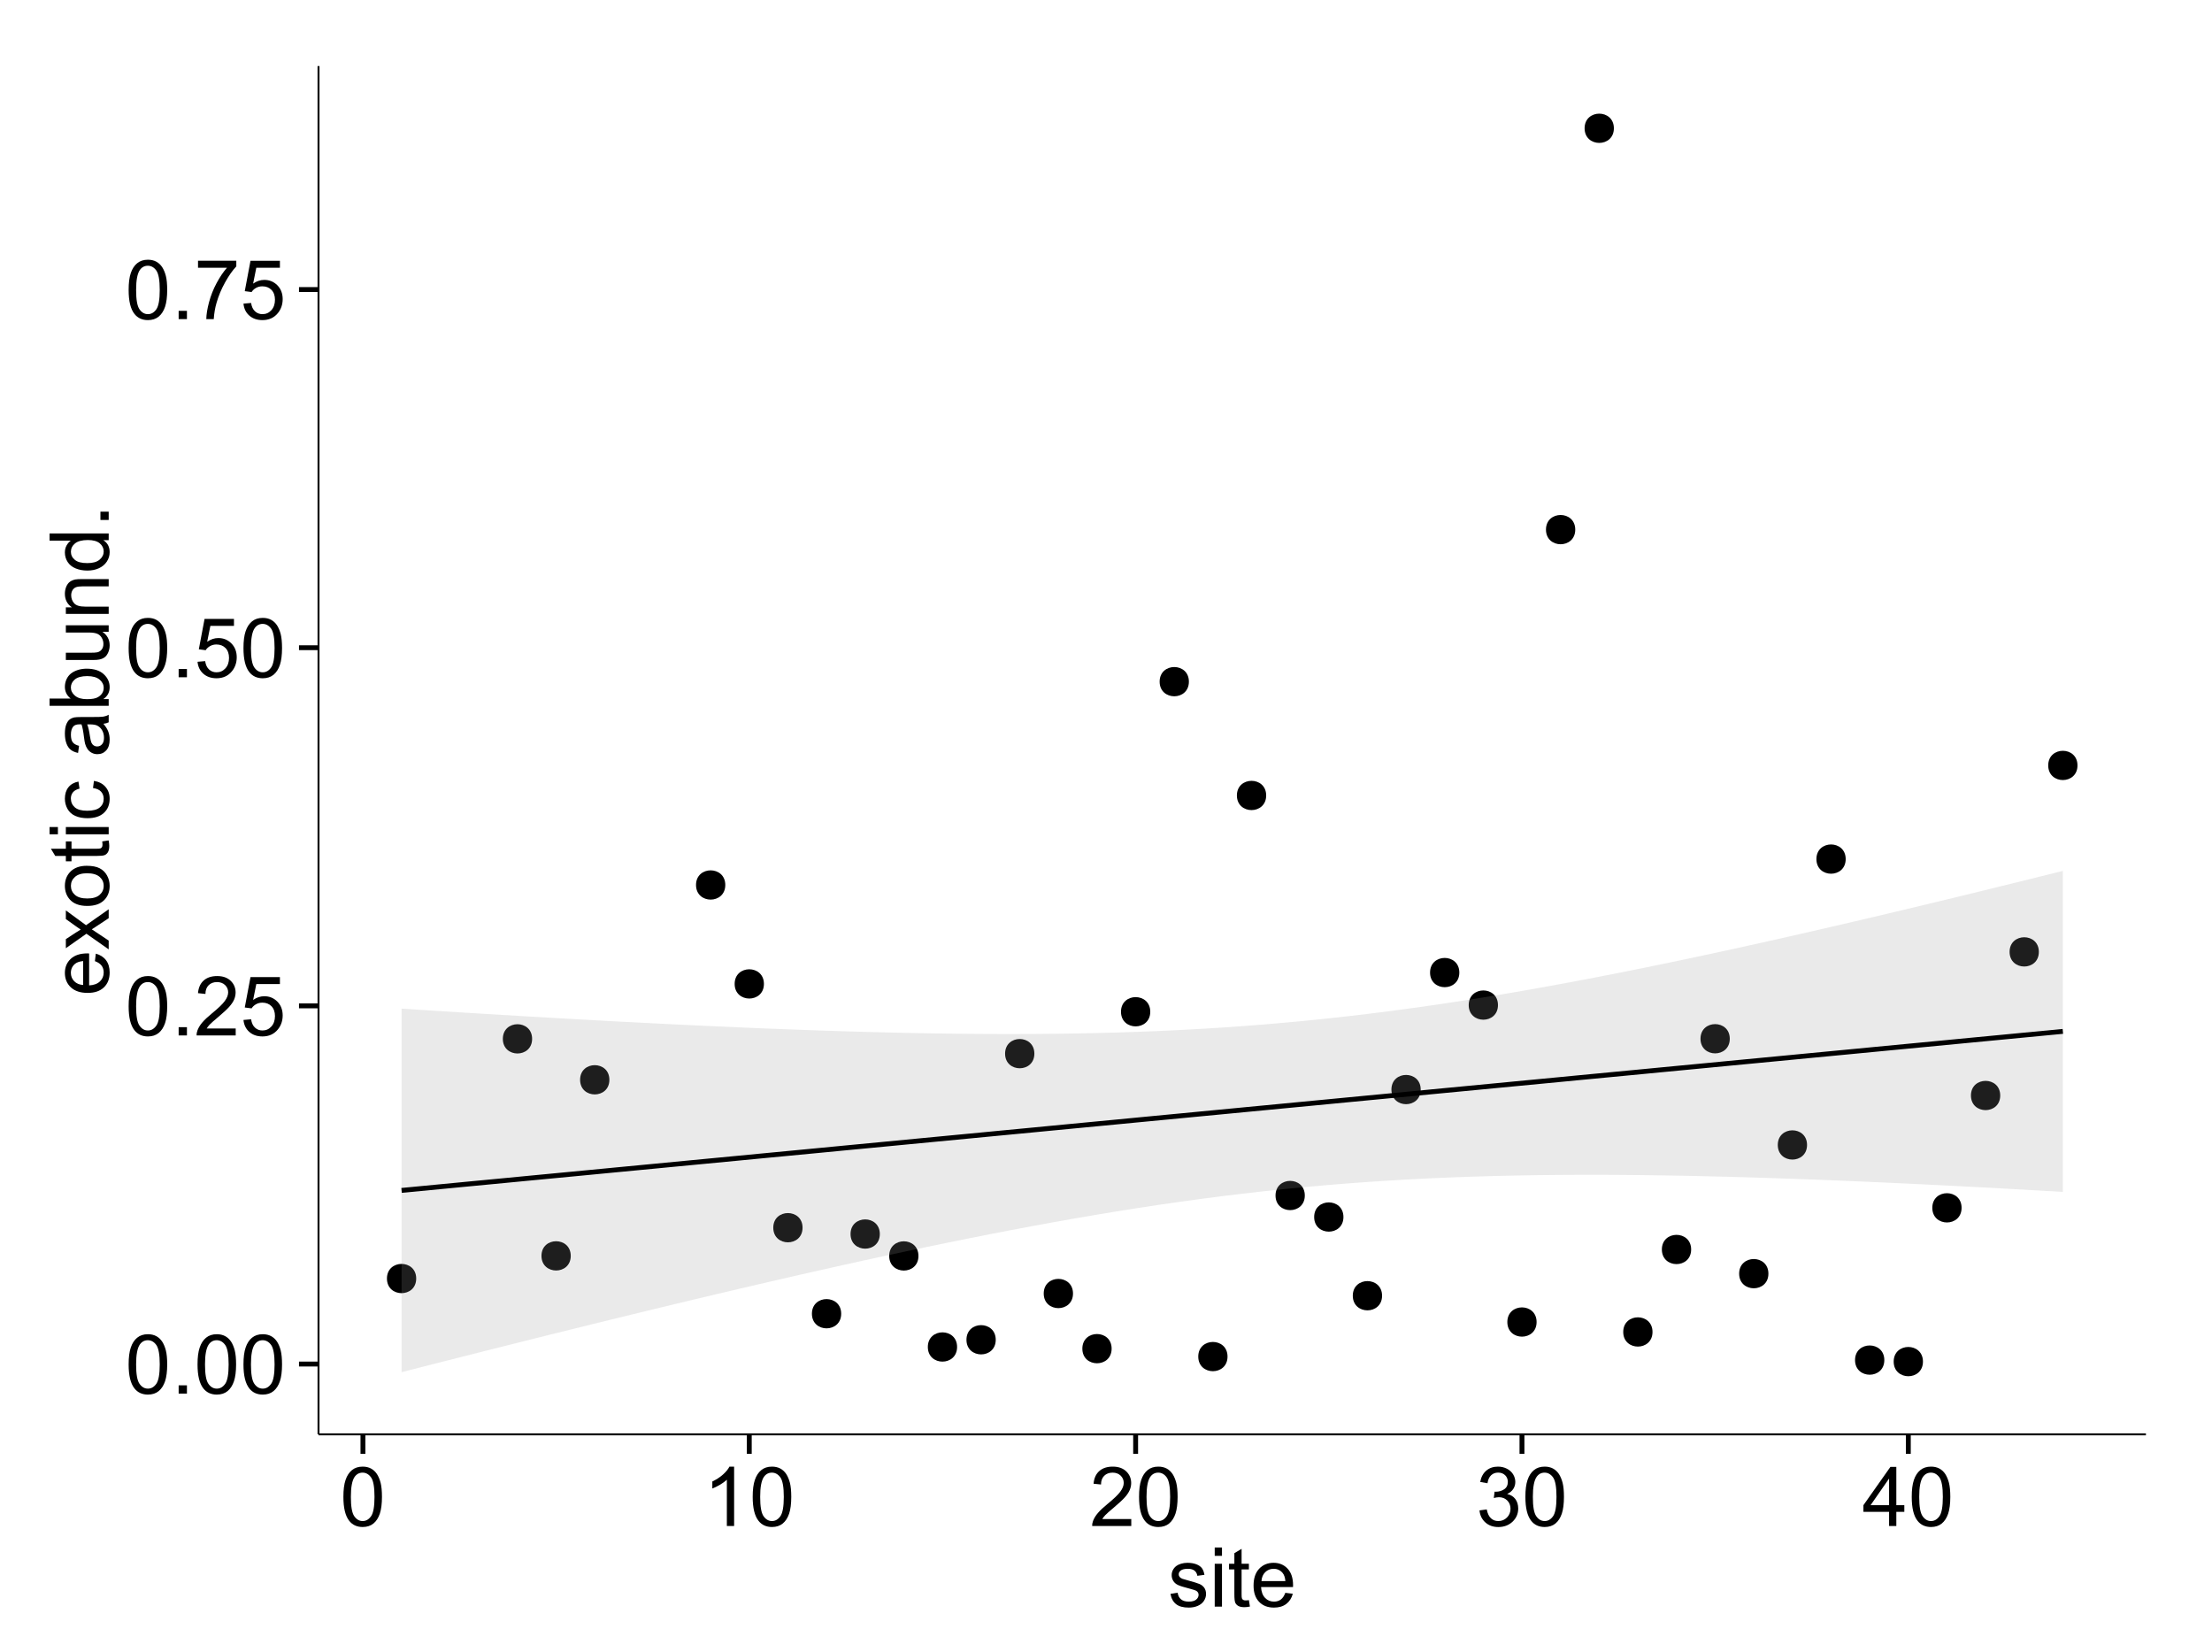 <?xml version="1.0" encoding="UTF-8"?>
<svg xmlns="http://www.w3.org/2000/svg" xmlns:xlink="http://www.w3.org/1999/xlink" width="482pt" height="360pt" viewBox="0 0 482 360" version="1.1">
<defs>
<g>
<symbol overflow="visible" id="glyph0-0">
<path style="stroke:none;" d="M 0.746 -6.355 C 0.742 -7.875 0.898 -9.102 1.215 -10.031 C 1.527 -10.961 1.996 -11.676 2.613 -12.18 C 3.23 -12.684 4.008 -12.938 4.949 -12.938 C 5.637 -12.938 6.242 -12.797 6.766 -12.52 C 7.285 -12.238 7.715 -11.836 8.059 -11.316 C 8.395 -10.789 8.664 -10.152 8.859 -9.398 C 9.051 -8.645 9.145 -7.629 9.148 -6.355 C 9.145 -4.84 8.992 -3.617 8.684 -2.691 C 8.371 -1.762 7.906 -1.047 7.289 -0.539 C 6.672 -0.035 5.891 0.215 4.949 0.219 C 3.703 0.215 2.727 -0.227 2.023 -1.117 C 1.168 -2.188 0.742 -3.934 0.746 -6.355 Z M 2.375 -6.355 C 2.371 -4.234 2.621 -2.824 3.117 -2.129 C 3.609 -1.426 4.219 -1.078 4.949 -1.082 C 5.672 -1.078 6.281 -1.43 6.781 -2.137 C 7.273 -2.836 7.523 -4.242 7.523 -6.355 C 7.523 -8.473 7.273 -9.883 6.781 -10.582 C 6.281 -11.277 5.664 -11.625 4.93 -11.629 C 4.199 -11.625 3.621 -11.316 3.191 -10.703 C 2.645 -9.918 2.371 -8.469 2.375 -6.355 Z M 2.375 -6.355 "/>
</symbol>
<symbol overflow="visible" id="glyph0-1">
<path style="stroke:none;" d="M 1.633 0 L 1.633 -1.801 L 3.438 -1.801 L 3.438 0 Z M 1.633 0 "/>
</symbol>
<symbol overflow="visible" id="glyph0-2">
<path style="stroke:none;" d="M 9.062 -1.52 L 9.062 0 L 0.547 0 C 0.531 -0.379 0.594 -0.742 0.73 -1.098 C 0.945 -1.676 1.293 -2.25 1.77 -2.812 C 2.246 -3.375 2.934 -4.023 3.84 -4.766 C 5.238 -5.906 6.188 -6.816 6.68 -7.492 C 7.172 -8.16 7.418 -8.793 7.418 -9.395 C 7.418 -10.02 7.191 -10.551 6.746 -10.98 C 6.293 -11.41 5.711 -11.625 4.992 -11.629 C 4.23 -11.625 3.621 -11.395 3.164 -10.941 C 2.703 -10.48 2.469 -9.848 2.469 -9.043 L 0.844 -9.211 C 0.953 -10.422 1.371 -11.344 2.102 -11.984 C 2.824 -12.617 3.801 -12.938 5.027 -12.938 C 6.262 -12.938 7.238 -12.594 7.961 -11.91 C 8.68 -11.223 9.039 -10.371 9.043 -9.359 C 9.039 -8.84 8.934 -8.336 8.727 -7.84 C 8.512 -7.34 8.164 -6.812 7.676 -6.266 C 7.188 -5.711 6.375 -4.957 5.238 -4 C 4.285 -3.199 3.676 -2.66 3.41 -2.379 C 3.141 -2.094 2.918 -1.805 2.742 -1.52 Z M 9.062 -1.52 "/>
</symbol>
<symbol overflow="visible" id="glyph0-3">
<path style="stroke:none;" d="M 0.746 -3.375 L 2.406 -3.516 C 2.527 -2.707 2.812 -2.098 3.266 -1.691 C 3.711 -1.281 4.254 -1.078 4.887 -1.082 C 5.648 -1.078 6.293 -1.363 6.82 -1.941 C 7.344 -2.512 7.605 -3.273 7.609 -4.227 C 7.605 -5.125 7.352 -5.84 6.848 -6.363 C 6.34 -6.883 5.676 -7.141 4.859 -7.145 C 4.344 -7.141 3.887 -7.027 3.48 -6.797 C 3.07 -6.566 2.746 -6.266 2.516 -5.898 L 1.027 -6.09 L 2.277 -12.711 L 8.684 -12.711 L 8.684 -11.195 L 3.543 -11.195 L 2.848 -7.734 C 3.621 -8.273 4.43 -8.543 5.281 -8.543 C 6.402 -8.543 7.352 -8.152 8.129 -7.371 C 8.898 -6.59 9.285 -5.586 9.289 -4.367 C 9.285 -3.195 8.945 -2.188 8.27 -1.344 C 7.441 -0.301 6.316 0.215 4.887 0.219 C 3.715 0.215 2.758 -0.109 2.016 -0.766 C 1.273 -1.418 0.848 -2.289 0.746 -3.375 Z M 0.746 -3.375 "/>
</symbol>
<symbol overflow="visible" id="glyph0-4">
<path style="stroke:none;" d="M 0.852 -11.195 L 0.852 -12.719 L 9.195 -12.719 L 9.195 -11.488 C 8.367 -10.613 7.555 -9.453 6.754 -8.008 C 5.945 -6.559 5.324 -5.07 4.887 -3.543 C 4.57 -2.461 4.367 -1.281 4.281 0 L 2.656 0 C 2.668 -1.012 2.867 -2.234 3.25 -3.672 C 3.629 -5.105 4.176 -6.492 4.891 -7.828 C 5.602 -9.16 6.359 -10.281 7.164 -11.195 Z M 0.852 -11.195 "/>
</symbol>
<symbol overflow="visible" id="glyph0-5">
<path style="stroke:none;" d="M 6.707 0 L 5.125 0 L 5.125 -10.082 C 4.742 -9.715 4.242 -9.352 3.625 -8.988 C 3.004 -8.625 2.449 -8.352 1.961 -8.172 L 1.961 -9.703 C 2.844 -10.117 3.617 -10.621 4.281 -11.215 C 4.941 -11.805 5.41 -12.379 5.688 -12.938 L 6.707 -12.938 Z M 6.707 0 "/>
</symbol>
<symbol overflow="visible" id="glyph0-6">
<path style="stroke:none;" d="M 0.758 -3.402 L 2.336 -3.613 C 2.516 -2.711 2.824 -2.062 3.266 -1.672 C 3.699 -1.273 4.23 -1.078 4.859 -1.082 C 5.602 -1.078 6.23 -1.336 6.746 -1.855 C 7.254 -2.367 7.512 -3.004 7.516 -3.77 C 7.512 -4.492 7.273 -5.094 6.801 -5.566 C 6.324 -6.035 5.723 -6.27 4.992 -6.273 C 4.691 -6.27 4.316 -6.211 3.875 -6.102 L 4.051 -7.488 C 4.152 -7.473 4.238 -7.465 4.305 -7.469 C 4.977 -7.465 5.582 -7.641 6.125 -7.996 C 6.66 -8.344 6.93 -8.887 6.934 -9.625 C 6.93 -10.199 6.734 -10.68 6.344 -11.062 C 5.949 -11.445 5.441 -11.637 4.824 -11.637 C 4.207 -11.637 3.695 -11.441 3.285 -11.055 C 2.875 -10.668 2.613 -10.09 2.496 -9.316 L 0.914 -9.598 C 1.105 -10.656 1.543 -11.477 2.23 -12.062 C 2.914 -12.645 3.766 -12.938 4.789 -12.938 C 5.488 -12.938 6.137 -12.785 6.73 -12.484 C 7.32 -12.18 7.773 -11.77 8.09 -11.25 C 8.402 -10.727 8.559 -10.172 8.562 -9.59 C 8.559 -9.031 8.41 -8.523 8.113 -8.066 C 7.812 -7.609 7.371 -7.246 6.785 -6.977 C 7.547 -6.801 8.137 -6.438 8.562 -5.883 C 8.98 -5.328 9.191 -4.633 9.195 -3.805 C 9.191 -2.676 8.781 -1.723 7.965 -0.945 C 7.141 -0.164 6.105 0.223 4.852 0.227 C 3.719 0.223 2.777 -0.109 2.035 -0.781 C 1.285 -1.453 0.859 -2.328 0.758 -3.402 Z M 0.758 -3.402 "/>
</symbol>
<symbol overflow="visible" id="glyph0-7">
<path style="stroke:none;" d="M 5.82 0 L 5.82 -3.086 L 0.227 -3.086 L 0.227 -4.535 L 6.109 -12.883 L 7.398 -12.883 L 7.398 -4.535 L 9.141 -4.535 L 9.141 -3.086 L 7.398 -3.086 L 7.398 0 Z M 5.82 -4.535 L 5.82 -10.344 L 1.785 -4.535 Z M 5.82 -4.535 "/>
</symbol>
<symbol overflow="visible" id="glyph0-8">
<path style="stroke:none;" d="M 0.555 -2.785 L 2.117 -3.031 C 2.203 -2.402 2.449 -1.922 2.852 -1.59 C 3.25 -1.254 3.812 -1.09 4.535 -1.09 C 5.262 -1.09 5.801 -1.234 6.152 -1.531 C 6.504 -1.824 6.68 -2.172 6.68 -2.574 C 6.68 -2.926 6.523 -3.207 6.215 -3.418 C 5.996 -3.555 5.457 -3.734 4.598 -3.953 C 3.434 -4.246 2.629 -4.5 2.184 -4.715 C 1.734 -4.926 1.395 -5.223 1.164 -5.602 C 0.93 -5.98 0.812 -6.398 0.816 -6.855 C 0.812 -7.27 0.91 -7.652 1.102 -8.012 C 1.293 -8.363 1.551 -8.66 1.883 -8.895 C 2.125 -9.074 2.461 -9.227 2.887 -9.355 C 3.309 -9.48 3.766 -9.543 4.254 -9.547 C 4.984 -9.543 5.625 -9.438 6.184 -9.23 C 6.734 -9.016 7.145 -8.73 7.41 -8.371 C 7.672 -8.008 7.852 -7.527 7.953 -6.926 L 6.406 -6.715 C 6.332 -7.195 6.129 -7.57 5.793 -7.84 C 5.453 -8.105 4.977 -8.238 4.367 -8.242 C 3.637 -8.238 3.121 -8.117 2.812 -7.883 C 2.5 -7.641 2.344 -7.359 2.348 -7.039 C 2.344 -6.832 2.406 -6.648 2.539 -6.484 C 2.664 -6.312 2.867 -6.172 3.148 -6.062 C 3.301 -6.004 3.766 -5.871 4.543 -5.66 C 5.66 -5.359 6.441 -5.113 6.887 -4.926 C 7.324 -4.734 7.672 -4.457 7.926 -4.094 C 8.176 -3.73 8.301 -3.281 8.305 -2.742 C 8.301 -2.215 8.148 -1.719 7.844 -1.254 C 7.535 -0.785 7.09 -0.422 6.512 -0.172 C 5.926 0.086 5.27 0.211 4.543 0.211 C 3.328 0.211 2.406 -0.039 1.77 -0.543 C 1.133 -1.047 0.727 -1.793 0.555 -2.785 Z M 0.555 -2.785 "/>
</symbol>
<symbol overflow="visible" id="glyph0-9">
<path style="stroke:none;" d="M 1.195 -11.066 L 1.195 -12.883 L 2.777 -12.883 L 2.777 -11.066 Z M 1.195 0 L 1.195 -9.336 L 2.777 -9.336 L 2.777 0 Z M 1.195 0 "/>
</symbol>
<symbol overflow="visible" id="glyph0-10">
<path style="stroke:none;" d="M 4.641 -1.414 L 4.867 -0.016 C 4.422 0.078 4.023 0.121 3.672 0.125 C 3.098 0.121 2.652 0.035 2.336 -0.148 C 2.02 -0.328 1.797 -0.566 1.668 -0.863 C 1.539 -1.156 1.477 -1.781 1.477 -2.734 L 1.477 -8.102 L 0.316 -8.102 L 0.316 -9.336 L 1.477 -9.336 L 1.477 -11.645 L 3.051 -12.594 L 3.051 -9.336 L 4.641 -9.336 L 4.641 -8.102 L 3.051 -8.102 L 3.051 -2.645 C 3.047 -2.191 3.074 -1.902 3.133 -1.773 C 3.188 -1.645 3.277 -1.543 3.406 -1.465 C 3.527 -1.387 3.707 -1.348 3.945 -1.352 C 4.117 -1.348 4.352 -1.367 4.641 -1.414 Z M 4.641 -1.414 "/>
</symbol>
<symbol overflow="visible" id="glyph0-11">
<path style="stroke:none;" d="M 7.578 -3.008 L 9.211 -2.805 C 8.953 -1.848 8.473 -1.105 7.777 -0.578 C 7.078 -0.051 6.188 0.211 5.105 0.211 C 3.738 0.211 2.656 -0.207 1.859 -1.051 C 1.055 -1.887 0.656 -3.066 0.66 -4.586 C 0.656 -6.156 1.059 -7.375 1.871 -8.246 C 2.676 -9.109 3.727 -9.543 5.02 -9.547 C 6.266 -9.543 7.285 -9.117 8.078 -8.27 C 8.867 -7.418 9.262 -6.223 9.266 -4.684 C 9.262 -4.586 9.258 -4.445 9.254 -4.262 L 2.293 -4.262 C 2.348 -3.234 2.641 -2.449 3.164 -1.906 C 3.684 -1.359 4.332 -1.09 5.117 -1.09 C 5.691 -1.09 6.188 -1.242 6.598 -1.547 C 7.008 -1.852 7.332 -2.336 7.578 -3.008 Z M 2.383 -5.562 L 7.594 -5.562 C 7.523 -6.344 7.324 -6.934 6.996 -7.328 C 6.492 -7.934 5.836 -8.238 5.035 -8.242 C 4.305 -8.238 3.695 -7.996 3.203 -7.512 C 2.707 -7.027 2.434 -6.375 2.383 -5.562 Z M 2.383 -5.562 "/>
</symbol>
<symbol overflow="visible" id="glyph1-0">
<path style="stroke:none;" d="M -3.004 -7.578 L -2.805 -9.211 C -1.848 -8.953 -1.105 -8.473 -0.578 -7.777 C -0.051 -7.078 0.211 -6.188 0.211 -5.105 C 0.211 -3.738 -0.207 -2.656 -1.051 -1.859 C -1.887 -1.055 -3.066 -0.656 -4.586 -0.66 C -6.156 -0.656 -7.375 -1.059 -8.246 -1.871 C -9.109 -2.676 -9.543 -3.727 -9.547 -5.02 C -9.543 -6.266 -9.117 -7.285 -8.27 -8.078 C -7.418 -8.867 -6.223 -9.262 -4.684 -9.266 C -4.586 -9.262 -4.445 -9.258 -4.262 -9.254 L -4.262 -2.293 C -3.234 -2.348 -2.449 -2.641 -1.906 -3.164 C -1.359 -3.684 -1.09 -4.332 -1.09 -5.117 C -1.09 -5.691 -1.242 -6.188 -1.547 -6.598 C -1.852 -7.008 -2.336 -7.332 -3.004 -7.578 Z M -5.562 -2.383 L -5.562 -7.594 C -6.344 -7.523 -6.934 -7.324 -7.328 -6.996 C -7.934 -6.492 -8.238 -5.836 -8.242 -5.035 C -8.238 -4.305 -7.996 -3.695 -7.512 -3.203 C -7.027 -2.707 -6.375 -2.434 -5.562 -2.383 Z M -5.562 -2.383 "/>
</symbol>
<symbol overflow="visible" id="glyph1-1">
<path style="stroke:none;" d="M 0 -0.133 L -4.852 -3.543 L -9.336 -0.387 L -9.336 -2.363 L -7.145 -3.797 C -6.727 -4.066 -6.379 -4.281 -6.102 -4.445 C -6.484 -4.703 -6.828 -4.941 -7.129 -5.16 L -9.336 -6.734 L -9.336 -8.621 L -4.938 -5.398 L 0 -8.867 L 0 -6.926 L -2.898 -5.008 L -3.684 -4.5 L 0 -2.047 Z M 0 -0.133 "/>
</symbol>
<symbol overflow="visible" id="glyph1-2">
<path style="stroke:none;" d="M -4.668 -0.598 C -6.391 -0.598 -7.672 -1.078 -8.508 -2.039 C -9.199 -2.84 -9.543 -3.816 -9.547 -4.977 C -9.543 -6.254 -9.125 -7.305 -8.285 -8.121 C -7.441 -8.934 -6.277 -9.34 -4.797 -9.344 C -3.594 -9.34 -2.648 -9.16 -1.961 -8.801 C -1.27 -8.441 -0.734 -7.914 -0.359 -7.227 C 0.023 -6.535 0.211 -5.785 0.211 -4.977 C 0.211 -3.664 -0.207 -2.609 -1.047 -1.805 C -1.883 -1 -3.09 -0.598 -4.668 -0.598 Z M -4.668 -2.223 C -3.469 -2.219 -2.574 -2.48 -1.98 -3.004 C -1.387 -3.523 -1.09 -4.18 -1.09 -4.977 C -1.09 -5.758 -1.387 -6.41 -1.984 -6.934 C -2.582 -7.453 -3.492 -7.715 -4.719 -7.719 C -5.867 -7.715 -6.742 -7.453 -7.34 -6.93 C -7.934 -6.402 -8.23 -5.75 -8.234 -4.977 C -8.23 -4.18 -7.938 -3.523 -7.348 -3.004 C -6.754 -2.48 -5.859 -2.219 -4.668 -2.223 Z M -4.668 -2.223 "/>
</symbol>
<symbol overflow="visible" id="glyph1-3">
<path style="stroke:none;" d="M -1.414 -4.641 L -0.016 -4.867 C 0.078 -4.422 0.121 -4.023 0.125 -3.672 C 0.121 -3.098 0.035 -2.652 -0.148 -2.336 C -0.328 -2.02 -0.566 -1.797 -0.863 -1.668 C -1.156 -1.539 -1.781 -1.477 -2.734 -1.477 L -8.102 -1.477 L -8.102 -0.316 L -9.336 -0.316 L -9.336 -1.477 L -11.645 -1.477 L -12.594 -3.051 L -9.336 -3.051 L -9.336 -4.641 L -8.102 -4.641 L -8.102 -3.051 L -2.645 -3.051 C -2.191 -3.047 -1.902 -3.074 -1.773 -3.133 C -1.645 -3.188 -1.543 -3.277 -1.465 -3.406 C -1.387 -3.527 -1.348 -3.707 -1.352 -3.945 C -1.348 -4.117 -1.367 -4.352 -1.414 -4.641 Z M -1.414 -4.641 "/>
</symbol>
<symbol overflow="visible" id="glyph1-4">
<path style="stroke:none;" d="M -11.066 -1.195 L -12.883 -1.195 L -12.883 -2.777 L -11.066 -2.777 Z M 0 -1.195 L -9.336 -1.195 L -9.336 -2.777 L 0 -2.777 Z M 0 -1.195 "/>
</symbol>
<symbol overflow="visible" id="glyph1-5">
<path style="stroke:none;" d="M -3.418 -7.277 L -3.215 -8.832 C -2.141 -8.66 -1.301 -8.227 -0.699 -7.527 C -0.09 -6.824 0.211 -5.965 0.211 -4.949 C 0.211 -3.668 -0.203 -2.641 -1.039 -1.867 C -1.871 -1.09 -3.07 -0.703 -4.633 -0.703 C -5.637 -0.703 -6.52 -0.867 -7.277 -1.203 C -8.031 -1.535 -8.598 -2.047 -8.977 -2.73 C -9.355 -3.41 -9.543 -4.152 -9.547 -4.957 C -9.543 -5.969 -9.289 -6.797 -8.777 -7.441 C -8.262 -8.086 -7.531 -8.5 -6.59 -8.684 L -6.355 -7.145 C -6.98 -6.996 -7.453 -6.738 -7.77 -6.367 C -8.082 -5.992 -8.238 -5.543 -8.242 -5.02 C -8.238 -4.219 -7.953 -3.57 -7.387 -3.074 C -6.812 -2.574 -5.91 -2.324 -4.676 -2.328 C -3.422 -2.324 -2.508 -2.566 -1.941 -3.047 C -1.371 -3.527 -1.09 -4.152 -1.09 -4.93 C -1.09 -5.547 -1.277 -6.066 -1.66 -6.484 C -2.035 -6.898 -2.621 -7.164 -3.418 -7.277 Z M -3.418 -7.277 "/>
</symbol>
<symbol overflow="visible" id="glyph1-6">
<path style="stroke:none;" d=""/>
</symbol>
<symbol overflow="visible" id="glyph1-7">
<path style="stroke:none;" d="M -1.152 -7.277 C -0.648 -6.691 -0.297 -6.125 -0.094 -5.586 C 0.109 -5.039 0.211 -4.457 0.211 -3.84 C 0.211 -2.812 -0.039 -2.027 -0.539 -1.477 C -1.039 -0.926 -1.68 -0.648 -2.461 -0.652 C -2.918 -0.648 -3.336 -0.754 -3.715 -0.961 C -4.09 -1.168 -4.391 -1.438 -4.621 -1.777 C -4.848 -2.113 -5.02 -2.496 -5.141 -2.918 C -5.219 -3.227 -5.301 -3.695 -5.379 -4.324 C -5.531 -5.602 -5.711 -6.539 -5.922 -7.145 C -6.137 -7.148 -6.273 -7.152 -6.336 -7.156 C -6.977 -7.152 -7.434 -7.004 -7.699 -6.707 C -8.055 -6.301 -8.23 -5.699 -8.234 -4.906 C -8.23 -4.156 -8.102 -3.609 -7.844 -3.258 C -7.582 -2.902 -7.121 -2.637 -6.461 -2.469 L -6.672 -0.922 C -7.332 -1.059 -7.867 -1.293 -8.273 -1.617 C -8.68 -1.938 -8.992 -2.402 -9.215 -3.016 C -9.434 -3.621 -9.543 -4.328 -9.547 -5.133 C -9.543 -5.93 -9.449 -6.574 -9.266 -7.074 C -9.074 -7.57 -8.84 -7.938 -8.555 -8.172 C -8.27 -8.402 -7.91 -8.566 -7.48 -8.664 C -7.207 -8.715 -6.719 -8.742 -6.02 -8.746 L -3.91 -8.746 C -2.434 -8.742 -1.504 -8.773 -1.117 -8.844 C -0.727 -8.906 -0.355 -9.043 0 -9.246 L 0 -7.594 C -0.328 -7.43 -0.711 -7.324 -1.152 -7.277 Z M -4.684 -7.145 C -4.445 -6.566 -4.246 -5.707 -4.086 -4.562 C -3.988 -3.91 -3.883 -3.449 -3.77 -3.18 C -3.648 -2.91 -3.477 -2.703 -3.254 -2.555 C -3.027 -2.406 -2.777 -2.332 -2.504 -2.336 C -2.078 -2.332 -1.727 -2.492 -1.449 -2.816 C -1.164 -3.133 -1.023 -3.602 -1.027 -4.219 C -1.023 -4.828 -1.156 -5.367 -1.426 -5.844 C -1.691 -6.312 -2.059 -6.664 -2.523 -6.891 C -2.879 -7.059 -3.406 -7.141 -4.105 -7.145 Z M -4.684 -7.145 "/>
</symbol>
<symbol overflow="visible" id="glyph1-8">
<path style="stroke:none;" d="M 0 -2.645 L 0 -1.18 L -12.883 -1.18 L -12.883 -2.762 L -8.289 -2.762 C -9.125 -3.426 -9.543 -4.277 -9.547 -5.316 C -9.543 -5.887 -9.43 -6.434 -9.199 -6.949 C -8.965 -7.461 -8.637 -7.883 -8.223 -8.215 C -7.801 -8.543 -7.297 -8.801 -6.703 -8.992 C -6.109 -9.176 -5.477 -9.27 -4.809 -9.273 C -3.203 -9.27 -1.965 -8.875 -1.098 -8.086 C -0.223 -7.293 0.211 -6.344 0.211 -5.238 C 0.211 -4.137 -0.246 -3.27 -1.168 -2.645 Z M -4.738 -2.629 C -3.617 -2.625 -2.809 -2.777 -2.312 -3.086 C -1.496 -3.582 -1.09 -4.254 -1.09 -5.105 C -1.09 -5.793 -1.387 -6.391 -1.988 -6.898 C -2.586 -7.398 -3.484 -7.652 -4.676 -7.656 C -5.895 -7.652 -6.793 -7.41 -7.371 -6.93 C -7.949 -6.445 -8.238 -5.859 -8.242 -5.176 C -8.238 -4.48 -7.938 -3.883 -7.34 -3.383 C -6.738 -2.875 -5.871 -2.625 -4.738 -2.629 Z M -4.738 -2.629 "/>
</symbol>
<symbol overflow="visible" id="glyph1-9">
<path style="stroke:none;" d="M 0 -7.305 L -1.371 -7.305 C -0.316 -6.574 0.211 -5.586 0.211 -4.344 C 0.211 -3.789 0.105 -3.273 -0.105 -2.797 C -0.316 -2.316 -0.578 -1.965 -0.898 -1.734 C -1.215 -1.504 -1.609 -1.34 -2.074 -1.25 C -2.383 -1.18 -2.875 -1.148 -3.551 -1.152 L -9.336 -1.152 L -9.336 -2.734 L -4.156 -2.734 C -3.328 -2.73 -2.773 -2.762 -2.488 -2.828 C -2.07 -2.926 -1.742 -3.137 -1.508 -3.461 C -1.266 -3.781 -1.148 -4.18 -1.152 -4.656 C -1.148 -5.129 -1.27 -5.574 -1.516 -5.992 C -1.754 -6.406 -2.086 -6.699 -2.508 -6.875 C -2.926 -7.047 -3.531 -7.137 -4.332 -7.137 L -9.336 -7.137 L -9.336 -8.719 L 0 -8.719 Z M 0 -7.305 "/>
</symbol>
<symbol overflow="visible" id="glyph1-10">
<path style="stroke:none;" d="M 0 -1.188 L -9.336 -1.188 L -9.336 -2.609 L -8.008 -2.609 C -9.031 -3.293 -9.543 -4.285 -9.547 -5.582 C -9.543 -6.141 -9.441 -6.656 -9.242 -7.133 C -9.035 -7.602 -8.77 -7.957 -8.445 -8.191 C -8.113 -8.426 -7.727 -8.59 -7.277 -8.684 C -6.98 -8.742 -6.465 -8.77 -5.738 -8.773 L 0 -8.773 L 0 -7.188 L -5.68 -7.188 C -6.32 -7.184 -6.801 -7.121 -7.121 -7.004 C -7.438 -6.879 -7.695 -6.66 -7.887 -6.348 C -8.074 -6.031 -8.168 -5.664 -8.172 -5.246 C -8.168 -4.57 -7.953 -3.992 -7.531 -3.504 C -7.102 -3.012 -6.293 -2.766 -5.098 -2.77 L 0 -2.77 Z M 0 -1.188 "/>
</symbol>
<symbol overflow="visible" id="glyph1-11">
<path style="stroke:none;" d="M 0 -7.242 L -1.176 -7.242 C -0.25 -6.648 0.211 -5.777 0.211 -4.633 C 0.211 -3.887 0.008 -3.203 -0.402 -2.578 C -0.812 -1.953 -1.387 -1.469 -2.121 -1.129 C -2.855 -0.785 -3.699 -0.613 -4.656 -0.617 C -5.586 -0.613 -6.43 -0.77 -7.191 -1.082 C -7.949 -1.391 -8.531 -1.855 -8.938 -2.477 C -9.34 -3.098 -9.543 -3.793 -9.547 -4.562 C -9.543 -5.121 -9.426 -5.621 -9.188 -6.062 C -8.949 -6.5 -8.641 -6.859 -8.262 -7.137 L -12.883 -7.137 L -12.883 -8.711 L 0 -8.711 Z M -4.656 -2.242 C -3.461 -2.238 -2.566 -2.488 -1.977 -2.996 C -1.383 -3.496 -1.09 -4.094 -1.09 -4.781 C -1.09 -5.473 -1.371 -6.059 -1.938 -6.543 C -2.5 -7.023 -3.363 -7.266 -4.527 -7.27 C -5.801 -7.266 -6.738 -7.02 -7.336 -6.531 C -7.934 -6.035 -8.23 -5.43 -8.234 -4.711 C -8.23 -4.008 -7.945 -3.418 -7.371 -2.949 C -6.797 -2.473 -5.891 -2.238 -4.656 -2.242 Z M -4.656 -2.242 "/>
</symbol>
<symbol overflow="visible" id="glyph1-12">
<path style="stroke:none;" d="M 0 -1.633 L -1.801 -1.633 L -1.801 -3.438 L 0 -3.438 Z M 0 -1.633 "/>
</symbol>
</g>
<clipPath id="clip1">
  <path d="M 69.406 14.398 L 468.602 14.398 L 468.602 313.531 L 69.406 313.531 Z M 69.406 14.398 "/>
</clipPath>
</defs>
<g id="surface6336">
<rect x="0" y="0" width="482" height="360" style="fill:rgb(100%,100%,100%);fill-opacity:1;stroke:none;"/>
<rect x="0" y="0" width="482" height="360" style="fill:rgb(100%,100%,100%);fill-opacity:1;stroke:none;"/>
<path style="fill:none;stroke-width:1.063;stroke-linecap:round;stroke-linejoin:round;stroke:rgb(100%,100%,100%);stroke-opacity:1;stroke-miterlimit:10;" d="M 0 360 L 482 360 L 482 0 L 0 0 Z M 0 360 "/>
<g clip-path="url(#clip1)" clip-rule="nonzero">
<path style=" stroke:none;fill-rule:nonzero;fill:rgb(100%,100%,100%);fill-opacity:1;" d="M 69.406 312.531 L 467.602 312.531 L 467.602 14.398 L 69.406 14.398 Z M 69.406 312.531 "/>
<path style=" stroke:none;fill-rule:nonzero;fill:rgb(0%,0%,0%);fill-opacity:1;" d="M 89.629 278.582 C 89.629 281.418 85.379 281.418 85.379 278.582 C 85.379 275.746 89.629 275.746 89.629 278.582 "/>
<path style=" stroke:none;fill-rule:nonzero;fill:rgb(0%,0%,0%);fill-opacity:1;" d="M 114.887 226.359 C 114.887 229.195 110.633 229.195 110.633 226.359 C 110.633 223.523 114.887 223.523 114.887 226.359 "/>
<path style=" stroke:none;fill-rule:nonzero;fill:rgb(0%,0%,0%);fill-opacity:1;" d="M 123.305 273.645 C 123.305 276.477 119.051 276.477 119.051 273.645 C 119.051 270.809 123.305 270.809 123.305 273.645 "/>
<path style=" stroke:none;fill-rule:nonzero;fill:rgb(0%,0%,0%);fill-opacity:1;" d="M 131.723 235.277 C 131.723 238.113 127.473 238.113 127.473 235.277 C 127.473 232.445 131.723 232.445 131.723 235.277 "/>
<path style=" stroke:none;fill-rule:nonzero;fill:rgb(0%,0%,0%);fill-opacity:1;" d="M 156.977 192.828 C 156.977 195.664 152.727 195.664 152.727 192.828 C 152.727 189.996 156.977 189.996 156.977 192.828 "/>
<path style=" stroke:none;fill-rule:nonzero;fill:rgb(0%,0%,0%);fill-opacity:1;" d="M 165.398 214.387 C 165.398 217.219 161.145 217.219 161.145 214.387 C 161.145 211.551 165.398 211.551 165.398 214.387 "/>
<path style=" stroke:none;fill-rule:nonzero;fill:rgb(0%,0%,0%);fill-opacity:1;" d="M 173.816 267.504 C 173.816 270.34 169.562 270.34 169.562 267.504 C 169.562 264.672 173.816 264.672 173.816 267.504 "/>
<path style=" stroke:none;fill-rule:nonzero;fill:rgb(0%,0%,0%);fill-opacity:1;" d="M 182.234 286.25 C 182.234 289.086 177.98 289.086 177.98 286.25 C 177.98 283.414 182.234 283.414 182.234 286.25 "/>
<path style=" stroke:none;fill-rule:nonzero;fill:rgb(0%,0%,0%);fill-opacity:1;" d="M 190.652 268.887 C 190.652 271.719 186.402 271.719 186.402 268.887 C 186.402 266.051 190.652 266.051 190.652 268.887 "/>
<path style=" stroke:none;fill-rule:nonzero;fill:rgb(0%,0%,0%);fill-opacity:1;" d="M 199.07 273.66 C 199.07 276.492 194.82 276.492 194.82 273.66 C 194.82 270.824 199.07 270.824 199.07 273.66 "/>
<path style=" stroke:none;fill-rule:nonzero;fill:rgb(0%,0%,0%);fill-opacity:1;" d="M 207.488 293.496 C 207.488 296.332 203.238 296.332 203.238 293.496 C 203.238 290.664 207.488 290.664 207.488 293.496 "/>
<path style=" stroke:none;fill-rule:nonzero;fill:rgb(0%,0%,0%);fill-opacity:1;" d="M 215.906 291.926 C 215.906 294.758 211.656 294.758 211.656 291.926 C 211.656 289.09 215.906 289.09 215.906 291.926 "/>
<path style=" stroke:none;fill-rule:nonzero;fill:rgb(0%,0%,0%);fill-opacity:1;" d="M 224.328 229.582 C 224.328 232.414 220.074 232.414 220.074 229.582 C 220.074 226.746 224.328 226.746 224.328 229.582 "/>
<path style=" stroke:none;fill-rule:nonzero;fill:rgb(0%,0%,0%);fill-opacity:1;" d="M 232.746 281.848 C 232.746 284.684 228.492 284.684 228.492 281.848 C 228.492 279.012 232.746 279.012 232.746 281.848 "/>
<path style=" stroke:none;fill-rule:nonzero;fill:rgb(0%,0%,0%);fill-opacity:1;" d="M 241.164 293.859 C 241.164 296.695 236.91 296.695 236.91 293.859 C 236.91 291.023 241.164 291.023 241.164 293.859 "/>
<path style=" stroke:none;fill-rule:nonzero;fill:rgb(0%,0%,0%);fill-opacity:1;" d="M 249.582 220.453 C 249.582 223.285 245.328 223.285 245.328 220.453 C 245.328 217.617 249.582 217.617 249.582 220.453 "/>
<path style=" stroke:none;fill-rule:nonzero;fill:rgb(0%,0%,0%);fill-opacity:1;" d="M 258 148.527 C 258 151.363 253.75 151.363 253.75 148.527 C 253.75 145.691 258 145.691 258 148.527 "/>
<path style=" stroke:none;fill-rule:nonzero;fill:rgb(0%,0%,0%);fill-opacity:1;" d="M 266.418 295.586 C 266.418 298.422 262.168 298.422 262.168 295.586 C 262.168 292.754 266.418 292.754 266.418 295.586 "/>
<path style=" stroke:none;fill-rule:nonzero;fill:rgb(0%,0%,0%);fill-opacity:1;" d="M 274.836 173.324 C 274.836 176.16 270.586 176.16 270.586 173.324 C 270.586 170.488 274.836 170.488 274.836 173.324 "/>
<path style=" stroke:none;fill-rule:nonzero;fill:rgb(0%,0%,0%);fill-opacity:1;" d="M 283.258 260.492 C 283.258 263.324 279.004 263.324 279.004 260.492 C 279.004 257.656 283.258 257.656 283.258 260.492 "/>
<path style=" stroke:none;fill-rule:nonzero;fill:rgb(0%,0%,0%);fill-opacity:1;" d="M 291.676 265.18 C 291.676 268.012 287.422 268.012 287.422 265.18 C 287.422 262.344 291.676 262.344 291.676 265.18 "/>
<path style=" stroke:none;fill-rule:nonzero;fill:rgb(0%,0%,0%);fill-opacity:1;" d="M 300.094 282.328 C 300.094 285.16 295.84 285.16 295.84 282.328 C 295.84 279.492 300.094 279.492 300.094 282.328 "/>
<path style=" stroke:none;fill-rule:nonzero;fill:rgb(0%,0%,0%);fill-opacity:1;" d="M 308.512 237.406 C 308.512 240.242 304.258 240.242 304.258 237.406 C 304.258 234.574 308.512 234.574 308.512 237.406 "/>
<path style=" stroke:none;fill-rule:nonzero;fill:rgb(0%,0%,0%);fill-opacity:1;" d="M 316.93 211.914 C 316.93 214.746 312.68 214.746 312.68 211.914 C 312.68 209.078 316.93 209.078 316.93 211.914 "/>
<path style=" stroke:none;fill-rule:nonzero;fill:rgb(0%,0%,0%);fill-opacity:1;" d="M 325.348 219 C 325.348 221.832 321.098 221.832 321.098 219 C 321.098 216.164 325.348 216.164 325.348 219 "/>
<path style=" stroke:none;fill-rule:nonzero;fill:rgb(0%,0%,0%);fill-opacity:1;" d="M 333.766 288.059 C 333.766 290.891 329.516 290.891 329.516 288.059 C 329.516 285.223 333.766 285.223 333.766 288.059 "/>
<path style=" stroke:none;fill-rule:nonzero;fill:rgb(0%,0%,0%);fill-opacity:1;" d="M 342.188 115.402 C 342.188 118.234 337.934 118.234 337.934 115.402 C 337.934 112.566 342.188 112.566 342.188 115.402 "/>
<path style=" stroke:none;fill-rule:nonzero;fill:rgb(0%,0%,0%);fill-opacity:1;" d="M 350.605 27.953 C 350.605 30.785 346.352 30.785 346.352 27.953 C 346.352 25.117 350.605 25.117 350.605 27.953 "/>
<path style=" stroke:none;fill-rule:nonzero;fill:rgb(0%,0%,0%);fill-opacity:1;" d="M 359.023 290.223 C 359.023 293.055 354.77 293.055 354.77 290.223 C 354.77 287.387 359.023 287.387 359.023 290.223 "/>
<path style=" stroke:none;fill-rule:nonzero;fill:rgb(0%,0%,0%);fill-opacity:1;" d="M 367.441 272.25 C 367.441 275.086 363.188 275.086 363.188 272.25 C 363.188 269.418 367.441 269.418 367.441 272.25 "/>
<path style=" stroke:none;fill-rule:nonzero;fill:rgb(0%,0%,0%);fill-opacity:1;" d="M 375.859 226.336 C 375.859 229.168 371.609 229.168 371.609 226.336 C 371.609 223.5 375.859 223.5 375.859 226.336 "/>
<path style=" stroke:none;fill-rule:nonzero;fill:rgb(0%,0%,0%);fill-opacity:1;" d="M 384.277 277.52 C 384.277 280.355 380.027 280.355 380.027 277.52 C 380.027 274.684 384.277 274.684 384.277 277.52 "/>
<path style=" stroke:none;fill-rule:nonzero;fill:rgb(0%,0%,0%);fill-opacity:1;" d="M 392.695 249.477 C 392.695 252.309 388.445 252.309 388.445 249.477 C 388.445 246.641 392.695 246.641 392.695 249.477 "/>
<path style=" stroke:none;fill-rule:nonzero;fill:rgb(0%,0%,0%);fill-opacity:1;" d="M 401.113 187.188 C 401.113 190.023 396.863 190.023 396.863 187.188 C 396.863 184.355 401.113 184.355 401.113 187.188 "/>
<path style=" stroke:none;fill-rule:nonzero;fill:rgb(0%,0%,0%);fill-opacity:1;" d="M 409.535 296.352 C 409.535 299.188 405.281 299.188 405.281 296.352 C 405.281 293.52 409.535 293.52 409.535 296.352 "/>
<path style=" stroke:none;fill-rule:nonzero;fill:rgb(0%,0%,0%);fill-opacity:1;" d="M 417.953 296.68 C 417.953 299.516 413.699 299.516 413.699 296.68 C 413.699 293.844 417.953 293.844 417.953 296.68 "/>
<path style=" stroke:none;fill-rule:nonzero;fill:rgb(0%,0%,0%);fill-opacity:1;" d="M 426.371 263.176 C 426.371 266.012 422.117 266.012 422.117 263.176 C 422.117 260.344 426.371 260.344 426.371 263.176 "/>
<path style=" stroke:none;fill-rule:nonzero;fill:rgb(0%,0%,0%);fill-opacity:1;" d="M 434.789 238.699 C 434.789 241.535 430.539 241.535 430.539 238.699 C 430.539 235.867 434.789 235.867 434.789 238.699 "/>
<path style=" stroke:none;fill-rule:nonzero;fill:rgb(0%,0%,0%);fill-opacity:1;" d="M 443.207 207.406 C 443.207 210.242 438.957 210.242 438.957 207.406 C 438.957 204.57 443.207 204.57 443.207 207.406 "/>
<path style=" stroke:none;fill-rule:nonzero;fill:rgb(0%,0%,0%);fill-opacity:1;" d="M 451.625 166.781 C 451.625 169.613 447.375 169.613 447.375 166.781 C 447.375 163.945 451.625 163.945 451.625 166.781 "/>
<path style=" stroke:none;fill-rule:nonzero;fill:rgb(0%,0%,0%);fill-opacity:1;" d="M 90.691 278.582 C 90.691 282.836 84.316 282.836 84.316 278.582 C 84.316 274.332 90.691 274.332 90.691 278.582 "/>
<path style=" stroke:none;fill-rule:nonzero;fill:rgb(0%,0%,0%);fill-opacity:1;" d="M 115.949 226.359 C 115.949 230.609 109.57 230.609 109.57 226.359 C 109.57 222.105 115.949 222.105 115.949 226.359 "/>
<path style=" stroke:none;fill-rule:nonzero;fill:rgb(0%,0%,0%);fill-opacity:1;" d="M 124.367 273.645 C 124.367 277.895 117.988 277.895 117.988 273.645 C 117.988 269.391 124.367 269.391 124.367 273.645 "/>
<path style=" stroke:none;fill-rule:nonzero;fill:rgb(0%,0%,0%);fill-opacity:1;" d="M 132.785 235.277 C 132.785 239.531 126.406 239.531 126.406 235.277 C 126.406 231.027 132.785 231.027 132.785 235.277 "/>
<path style=" stroke:none;fill-rule:nonzero;fill:rgb(0%,0%,0%);fill-opacity:1;" d="M 158.043 192.828 C 158.043 197.082 151.664 197.082 151.664 192.828 C 151.664 188.578 158.043 188.578 158.043 192.828 "/>
<path style=" stroke:none;fill-rule:nonzero;fill:rgb(0%,0%,0%);fill-opacity:1;" d="M 166.461 214.387 C 166.461 218.637 160.082 218.637 160.082 214.387 C 160.082 210.133 166.461 210.133 166.461 214.387 "/>
<path style=" stroke:none;fill-rule:nonzero;fill:rgb(0%,0%,0%);fill-opacity:1;" d="M 174.879 267.504 C 174.879 271.758 168.5 271.758 168.5 267.504 C 168.5 263.254 174.879 263.254 174.879 267.504 "/>
<path style=" stroke:none;fill-rule:nonzero;fill:rgb(0%,0%,0%);fill-opacity:1;" d="M 183.297 286.25 C 183.297 290.5 176.918 290.5 176.918 286.25 C 176.918 281.996 183.297 281.996 183.297 286.25 "/>
<path style=" stroke:none;fill-rule:nonzero;fill:rgb(0%,0%,0%);fill-opacity:1;" d="M 191.715 268.887 C 191.715 273.137 185.336 273.137 185.336 268.887 C 185.336 264.633 191.715 264.633 191.715 268.887 "/>
<path style=" stroke:none;fill-rule:nonzero;fill:rgb(0%,0%,0%);fill-opacity:1;" d="M 200.133 273.66 C 200.133 277.91 193.758 277.91 193.758 273.66 C 193.758 269.406 200.133 269.406 200.133 273.66 "/>
<path style=" stroke:none;fill-rule:nonzero;fill:rgb(0%,0%,0%);fill-opacity:1;" d="M 208.551 293.496 C 208.551 297.75 202.176 297.75 202.176 293.496 C 202.176 289.246 208.551 289.246 208.551 293.496 "/>
<path style=" stroke:none;fill-rule:nonzero;fill:rgb(0%,0%,0%);fill-opacity:1;" d="M 216.973 291.926 C 216.973 296.176 210.594 296.176 210.594 291.926 C 210.594 287.672 216.973 287.672 216.973 291.926 "/>
<path style=" stroke:none;fill-rule:nonzero;fill:rgb(0%,0%,0%);fill-opacity:1;" d="M 225.391 229.582 C 225.391 233.832 219.012 233.832 219.012 229.582 C 219.012 225.328 225.391 225.328 225.391 229.582 "/>
<path style=" stroke:none;fill-rule:nonzero;fill:rgb(0%,0%,0%);fill-opacity:1;" d="M 233.809 281.848 C 233.809 286.098 227.43 286.098 227.43 281.848 C 227.43 277.594 233.809 277.594 233.809 281.848 "/>
<path style=" stroke:none;fill-rule:nonzero;fill:rgb(0%,0%,0%);fill-opacity:1;" d="M 242.227 293.859 C 242.227 298.113 235.848 298.113 235.848 293.859 C 235.848 289.609 242.227 289.609 242.227 293.859 "/>
<path style=" stroke:none;fill-rule:nonzero;fill:rgb(0%,0%,0%);fill-opacity:1;" d="M 250.645 220.453 C 250.645 224.703 244.266 224.703 244.266 220.453 C 244.266 216.199 250.645 216.199 250.645 220.453 "/>
<path style=" stroke:none;fill-rule:nonzero;fill:rgb(0%,0%,0%);fill-opacity:1;" d="M 259.062 148.527 C 259.062 152.781 252.688 152.781 252.688 148.527 C 252.688 144.277 259.062 144.277 259.062 148.527 "/>
<path style=" stroke:none;fill-rule:nonzero;fill:rgb(0%,0%,0%);fill-opacity:1;" d="M 267.48 295.586 C 267.48 299.84 261.105 299.84 261.105 295.586 C 261.105 291.336 267.48 291.336 267.48 295.586 "/>
<path style=" stroke:none;fill-rule:nonzero;fill:rgb(0%,0%,0%);fill-opacity:1;" d="M 275.902 173.324 C 275.902 177.578 269.523 177.578 269.523 173.324 C 269.523 169.074 275.902 169.074 275.902 173.324 "/>
<path style=" stroke:none;fill-rule:nonzero;fill:rgb(0%,0%,0%);fill-opacity:1;" d="M 284.32 260.492 C 284.32 264.742 277.941 264.742 277.941 260.492 C 277.941 256.238 284.32 256.238 284.32 260.492 "/>
<path style=" stroke:none;fill-rule:nonzero;fill:rgb(0%,0%,0%);fill-opacity:1;" d="M 292.738 265.18 C 292.738 269.43 286.359 269.43 286.359 265.18 C 286.359 260.926 292.738 260.926 292.738 265.18 "/>
<path style=" stroke:none;fill-rule:nonzero;fill:rgb(0%,0%,0%);fill-opacity:1;" d="M 301.156 282.328 C 301.156 286.578 294.777 286.578 294.777 282.328 C 294.777 278.074 301.156 278.074 301.156 282.328 "/>
<path style=" stroke:none;fill-rule:nonzero;fill:rgb(0%,0%,0%);fill-opacity:1;" d="M 309.574 237.406 C 309.574 241.66 303.195 241.66 303.195 237.406 C 303.195 233.156 309.574 233.156 309.574 237.406 "/>
<path style=" stroke:none;fill-rule:nonzero;fill:rgb(0%,0%,0%);fill-opacity:1;" d="M 317.992 211.914 C 317.992 216.164 311.613 216.164 311.613 211.914 C 311.613 207.66 317.992 207.66 317.992 211.914 "/>
<path style=" stroke:none;fill-rule:nonzero;fill:rgb(0%,0%,0%);fill-opacity:1;" d="M 326.41 219 C 326.41 223.25 320.035 223.25 320.035 219 C 320.035 214.746 326.41 214.746 326.41 219 "/>
<path style=" stroke:none;fill-rule:nonzero;fill:rgb(0%,0%,0%);fill-opacity:1;" d="M 334.828 288.059 C 334.828 292.309 328.453 292.309 328.453 288.059 C 328.453 283.805 334.828 283.805 334.828 288.059 "/>
<path style=" stroke:none;fill-rule:nonzero;fill:rgb(0%,0%,0%);fill-opacity:1;" d="M 343.25 115.402 C 343.25 119.652 336.871 119.652 336.871 115.402 C 336.871 111.148 343.25 111.148 343.25 115.402 "/>
<path style=" stroke:none;fill-rule:nonzero;fill:rgb(0%,0%,0%);fill-opacity:1;" d="M 351.668 27.953 C 351.668 32.203 345.289 32.203 345.289 27.953 C 345.289 23.699 351.668 23.699 351.668 27.953 "/>
<path style=" stroke:none;fill-rule:nonzero;fill:rgb(0%,0%,0%);fill-opacity:1;" d="M 360.086 290.223 C 360.086 294.473 353.707 294.473 353.707 290.223 C 353.707 285.969 360.086 285.969 360.086 290.223 "/>
<path style=" stroke:none;fill-rule:nonzero;fill:rgb(0%,0%,0%);fill-opacity:1;" d="M 368.504 272.25 C 368.504 276.504 362.125 276.504 362.125 272.25 C 362.125 268 368.504 268 368.504 272.25 "/>
<path style=" stroke:none;fill-rule:nonzero;fill:rgb(0%,0%,0%);fill-opacity:1;" d="M 376.922 226.336 C 376.922 230.586 370.543 230.586 370.543 226.336 C 370.543 222.082 376.922 222.082 376.922 226.336 "/>
<path style=" stroke:none;fill-rule:nonzero;fill:rgb(0%,0%,0%);fill-opacity:1;" d="M 385.34 277.52 C 385.34 281.77 378.965 281.77 378.965 277.52 C 378.965 273.266 385.34 273.266 385.34 277.52 "/>
<path style=" stroke:none;fill-rule:nonzero;fill:rgb(0%,0%,0%);fill-opacity:1;" d="M 393.758 249.477 C 393.758 253.727 387.383 253.727 387.383 249.477 C 387.383 245.223 393.758 245.223 393.758 249.477 "/>
<path style=" stroke:none;fill-rule:nonzero;fill:rgb(0%,0%,0%);fill-opacity:1;" d="M 402.18 187.188 C 402.18 191.441 395.801 191.441 395.801 187.188 C 395.801 182.938 402.18 182.938 402.18 187.188 "/>
<path style=" stroke:none;fill-rule:nonzero;fill:rgb(0%,0%,0%);fill-opacity:1;" d="M 410.598 296.352 C 410.598 300.605 404.219 300.605 404.219 296.352 C 404.219 292.102 410.598 292.102 410.598 296.352 "/>
<path style=" stroke:none;fill-rule:nonzero;fill:rgb(0%,0%,0%);fill-opacity:1;" d="M 419.016 296.68 C 419.016 300.934 412.637 300.934 412.637 296.68 C 412.637 292.43 419.016 292.43 419.016 296.68 "/>
<path style=" stroke:none;fill-rule:nonzero;fill:rgb(0%,0%,0%);fill-opacity:1;" d="M 427.434 263.176 C 427.434 267.43 421.055 267.43 421.055 263.176 C 421.055 258.926 427.434 258.926 427.434 263.176 "/>
<path style=" stroke:none;fill-rule:nonzero;fill:rgb(0%,0%,0%);fill-opacity:1;" d="M 435.852 238.699 C 435.852 242.953 429.473 242.953 429.473 238.699 C 429.473 234.449 435.852 234.449 435.852 238.699 "/>
<path style=" stroke:none;fill-rule:nonzero;fill:rgb(0%,0%,0%);fill-opacity:1;" d="M 444.27 207.406 C 444.27 211.66 437.895 211.66 437.895 207.406 C 437.895 203.156 444.27 203.156 444.27 207.406 "/>
<path style=" stroke:none;fill-rule:nonzero;fill:rgb(0%,0%,0%);fill-opacity:1;" d="M 452.688 166.781 C 452.688 171.031 446.312 171.031 446.312 166.781 C 446.312 162.527 452.688 162.527 452.688 166.781 "/>
<path style=" stroke:none;fill-rule:nonzero;fill:rgb(60%,60%,60%);fill-opacity:0.2;" d="M 87.504 219.777 L 92.086 220.07 L 96.668 220.359 L 101.25 220.645 L 105.832 220.926 L 114.996 221.473 L 119.578 221.738 L 124.164 222 L 128.746 222.254 L 133.328 222.504 L 137.91 222.746 L 142.492 222.98 L 147.074 223.211 L 151.656 223.43 L 156.238 223.641 L 160.82 223.844 L 165.402 224.039 L 169.984 224.219 L 174.566 224.391 L 179.148 224.551 L 183.73 224.699 L 188.312 224.836 L 192.895 224.953 L 197.477 225.059 L 202.059 225.145 L 206.641 225.215 L 211.223 225.266 L 215.809 225.297 L 220.391 225.305 L 224.973 225.293 L 229.555 225.254 L 234.137 225.191 L 238.719 225.098 L 243.301 224.98 L 247.883 224.828 L 252.465 224.648 L 257.047 224.434 L 261.629 224.184 L 266.211 223.902 L 270.793 223.582 L 275.375 223.227 L 279.957 222.832 L 284.539 222.402 L 289.121 221.934 L 293.703 221.43 L 298.285 220.887 L 302.867 220.309 L 307.453 219.695 L 312.035 219.047 L 316.617 218.363 L 321.199 217.652 L 325.781 216.906 L 330.363 216.133 L 334.945 215.332 L 339.527 214.504 L 344.109 213.648 L 348.691 212.773 L 353.273 211.875 L 357.855 210.953 L 362.438 210.016 L 367.02 209.059 L 371.602 208.082 L 376.184 207.094 L 380.766 206.09 L 385.348 205.07 L 389.93 204.039 L 394.512 202.992 L 399.098 201.938 L 403.68 200.871 L 408.262 199.797 L 412.844 198.711 L 417.426 197.617 L 422.008 196.516 L 426.59 195.406 L 431.172 194.289 L 435.754 193.164 L 440.336 192.035 L 444.918 190.898 L 449.5 189.758 L 449.5 259.703 L 444.918 259.438 L 440.336 259.18 L 435.754 258.926 L 431.172 258.68 L 426.59 258.441 L 422.008 258.211 L 417.426 257.984 L 412.844 257.766 L 408.262 257.559 L 403.68 257.359 L 399.098 257.172 L 394.512 256.992 L 389.93 256.828 L 385.348 256.672 L 380.766 256.531 L 376.184 256.402 L 371.602 256.289 L 367.02 256.191 L 362.438 256.113 L 357.855 256.051 L 353.273 256.008 L 348.691 255.984 L 344.109 255.988 L 339.527 256.012 L 334.945 256.059 L 330.363 256.137 L 325.781 256.238 L 321.199 256.371 L 316.617 256.535 L 312.035 256.73 L 307.453 256.957 L 302.867 257.223 L 298.285 257.52 L 293.703 257.855 L 289.121 258.227 L 284.539 258.637 L 279.957 259.082 L 275.375 259.566 L 270.793 260.09 L 266.211 260.645 L 261.629 261.238 L 257.047 261.871 L 252.465 262.531 L 247.883 263.227 L 243.301 263.957 L 238.719 264.711 L 234.137 265.5 L 229.555 266.312 L 224.973 267.152 L 220.391 268.016 L 215.809 268.902 L 211.223 269.809 L 206.641 270.738 L 202.059 271.684 L 197.477 272.648 L 192.895 273.629 L 188.312 274.625 L 183.73 275.637 L 179.148 276.664 L 174.566 277.699 L 169.984 278.75 L 165.402 279.809 L 160.82 280.879 L 156.238 281.961 L 151.656 283.047 L 147.074 284.145 L 142.492 285.25 L 137.91 286.363 L 133.328 287.484 L 128.746 288.609 L 124.164 289.742 L 119.578 290.879 L 114.996 292.023 L 110.414 293.172 L 105.832 294.324 L 96.668 296.645 L 87.504 298.98 Z M 87.504 219.777 "/>
<path style="fill:none;stroke-width:1.063;stroke-linecap:butt;stroke-linejoin:round;stroke:rgb(0%,0%,0%);stroke-opacity:1;stroke-miterlimit:1;" d="M 87.504 259.379 L 96.668 258.504 L 101.25 258.062 L 110.414 257.188 L 114.996 256.746 L 119.578 256.309 L 124.164 255.871 L 128.746 255.434 L 133.328 254.992 L 142.492 254.117 L 147.074 253.676 L 160.82 252.363 L 165.402 251.922 L 179.148 250.609 L 183.73 250.168 L 192.895 249.293 L 197.477 248.852 L 211.223 247.539 L 215.809 247.098 L 224.973 246.223 L 229.555 245.781 L 243.301 244.469 L 247.883 244.027 L 257.047 243.152 L 261.629 242.711 L 275.375 241.398 L 279.957 240.957 L 289.121 240.082 L 293.703 239.641 L 302.867 238.766 L 307.453 238.328 L 312.035 237.887 L 325.781 236.574 L 330.363 236.133 L 339.527 235.258 L 344.109 234.816 L 357.855 233.504 L 362.438 233.062 L 371.602 232.188 L 376.184 231.746 L 389.93 230.434 L 394.512 229.992 L 399.098 229.555 L 403.68 229.117 L 408.262 228.676 L 422.008 227.363 L 426.59 226.922 L 435.754 226.047 L 440.336 225.605 L 449.5 224.73 "/>
</g>
<path style="fill:none;stroke-width:0.425;stroke-linecap:butt;stroke-linejoin:round;stroke:rgb(0%,0%,0%);stroke-opacity:1;stroke-miterlimit:10;" d="M 69.406 312.531 L 69.406 14.398 "/>
<g style="fill:rgb(0%,0%,0%);fill-opacity:1;">
  <use xlink:href="#glyph0-0" x="27.285" y="303.652"/>
  <use xlink:href="#glyph0-1" x="37.296" y="303.652"/>
  <use xlink:href="#glyph0-0" x="42.297" y="303.652"/>
  <use xlink:href="#glyph0-0" x="52.308" y="303.652"/>
</g>
<g style="fill:rgb(0%,0%,0%);fill-opacity:1;">
  <use xlink:href="#glyph0-0" x="27.285" y="225.613"/>
  <use xlink:href="#glyph0-1" x="37.296" y="225.613"/>
  <use xlink:href="#glyph0-2" x="42.297" y="225.613"/>
  <use xlink:href="#glyph0-3" x="52.308" y="225.613"/>
</g>
<g style="fill:rgb(0%,0%,0%);fill-opacity:1;">
  <use xlink:href="#glyph0-0" x="27.285" y="147.57"/>
  <use xlink:href="#glyph0-1" x="37.296" y="147.57"/>
  <use xlink:href="#glyph0-3" x="42.297" y="147.57"/>
  <use xlink:href="#glyph0-0" x="52.308" y="147.57"/>
</g>
<g style="fill:rgb(0%,0%,0%);fill-opacity:1;">
  <use xlink:href="#glyph0-0" x="27.285" y="69.531"/>
  <use xlink:href="#glyph0-1" x="37.296" y="69.531"/>
  <use xlink:href="#glyph0-4" x="42.297" y="69.531"/>
  <use xlink:href="#glyph0-3" x="52.308" y="69.531"/>
</g>
<path style="fill:none;stroke-width:1.063;stroke-linecap:butt;stroke-linejoin:round;stroke:rgb(0%,0%,0%);stroke-opacity:1;stroke-miterlimit:10;" d="M 65.152 297.211 L 69.406 297.211 "/>
<path style="fill:none;stroke-width:1.063;stroke-linecap:butt;stroke-linejoin:round;stroke:rgb(0%,0%,0%);stroke-opacity:1;stroke-miterlimit:10;" d="M 65.152 219.168 L 69.406 219.168 "/>
<path style="fill:none;stroke-width:1.063;stroke-linecap:butt;stroke-linejoin:round;stroke:rgb(0%,0%,0%);stroke-opacity:1;stroke-miterlimit:10;" d="M 65.152 141.129 L 69.406 141.129 "/>
<path style="fill:none;stroke-width:1.063;stroke-linecap:butt;stroke-linejoin:round;stroke:rgb(0%,0%,0%);stroke-opacity:1;stroke-miterlimit:10;" d="M 65.152 63.086 L 69.406 63.086 "/>
<path style="fill:none;stroke-width:0.425;stroke-linecap:butt;stroke-linejoin:round;stroke:rgb(0%,0%,0%);stroke-opacity:1;stroke-miterlimit:10;" d="M 69.406 312.531 L 467.602 312.531 "/>
<path style="fill:none;stroke-width:1.063;stroke-linecap:butt;stroke-linejoin:round;stroke:rgb(0%,0%,0%);stroke-opacity:1;stroke-miterlimit:10;" d="M 79.086 316.785 L 79.086 312.531 "/>
<path style="fill:none;stroke-width:1.063;stroke-linecap:butt;stroke-linejoin:round;stroke:rgb(0%,0%,0%);stroke-opacity:1;stroke-miterlimit:10;" d="M 163.27 316.785 L 163.27 312.531 "/>
<path style="fill:none;stroke-width:1.063;stroke-linecap:butt;stroke-linejoin:round;stroke:rgb(0%,0%,0%);stroke-opacity:1;stroke-miterlimit:10;" d="M 247.457 316.785 L 247.457 312.531 "/>
<path style="fill:none;stroke-width:1.063;stroke-linecap:butt;stroke-linejoin:round;stroke:rgb(0%,0%,0%);stroke-opacity:1;stroke-miterlimit:10;" d="M 331.641 316.785 L 331.641 312.531 "/>
<path style="fill:none;stroke-width:1.063;stroke-linecap:butt;stroke-linejoin:round;stroke:rgb(0%,0%,0%);stroke-opacity:1;stroke-miterlimit:10;" d="M 415.828 316.785 L 415.828 312.531 "/>
<g style="fill:rgb(0%,0%,0%);fill-opacity:1;">
  <use xlink:href="#glyph0-0" x="74.082" y="332.504"/>
</g>
<g style="fill:rgb(0%,0%,0%);fill-opacity:1;">
  <use xlink:href="#glyph0-5" x="153.258" y="332.504"/>
  <use xlink:href="#glyph0-0" x="163.269" y="332.504"/>
</g>
<g style="fill:rgb(0%,0%,0%);fill-opacity:1;">
  <use xlink:href="#glyph0-2" x="237.445" y="332.504"/>
  <use xlink:href="#glyph0-0" x="247.456" y="332.504"/>
</g>
<g style="fill:rgb(0%,0%,0%);fill-opacity:1;">
  <use xlink:href="#glyph0-6" x="321.629" y="332.504"/>
  <use xlink:href="#glyph0-0" x="331.64" y="332.504"/>
</g>
<g style="fill:rgb(0%,0%,0%);fill-opacity:1;">
  <use xlink:href="#glyph0-7" x="405.816" y="332.504"/>
  <use xlink:href="#glyph0-0" x="415.827" y="332.504"/>
</g>
<g style="fill:rgb(0%,0%,0%);fill-opacity:1;">
  <use xlink:href="#glyph0-8" x="254.496" y="350.07"/>
  <use xlink:href="#glyph0-9" x="263.496" y="350.07"/>
  <use xlink:href="#glyph0-10" x="267.495" y="350.07"/>
  <use xlink:href="#glyph0-11" x="272.496" y="350.07"/>
</g>
<g style="fill:rgb(0%,0%,0%);fill-opacity:1;">
  <use xlink:href="#glyph1-0" x="23.684" y="217.004"/>
  <use xlink:href="#glyph1-1" x="23.684" y="206.993"/>
  <use xlink:href="#glyph1-2" x="23.684" y="197.993"/>
  <use xlink:href="#glyph1-3" x="23.684" y="187.982"/>
  <use xlink:href="#glyph1-4" x="23.684" y="182.981"/>
  <use xlink:href="#glyph1-5" x="23.684" y="178.982"/>
  <use xlink:href="#glyph1-6" x="23.684" y="169.982"/>
  <use xlink:href="#glyph1-7" x="23.684" y="164.981"/>
  <use xlink:href="#glyph1-8" x="23.684" y="154.971"/>
  <use xlink:href="#glyph1-9" x="23.684" y="144.96"/>
  <use xlink:href="#glyph1-10" x="23.684" y="134.949"/>
  <use xlink:href="#glyph1-11" x="23.684" y="124.938"/>
  <use xlink:href="#glyph1-12" x="23.684" y="114.928"/>
</g>
</g>
</svg>
